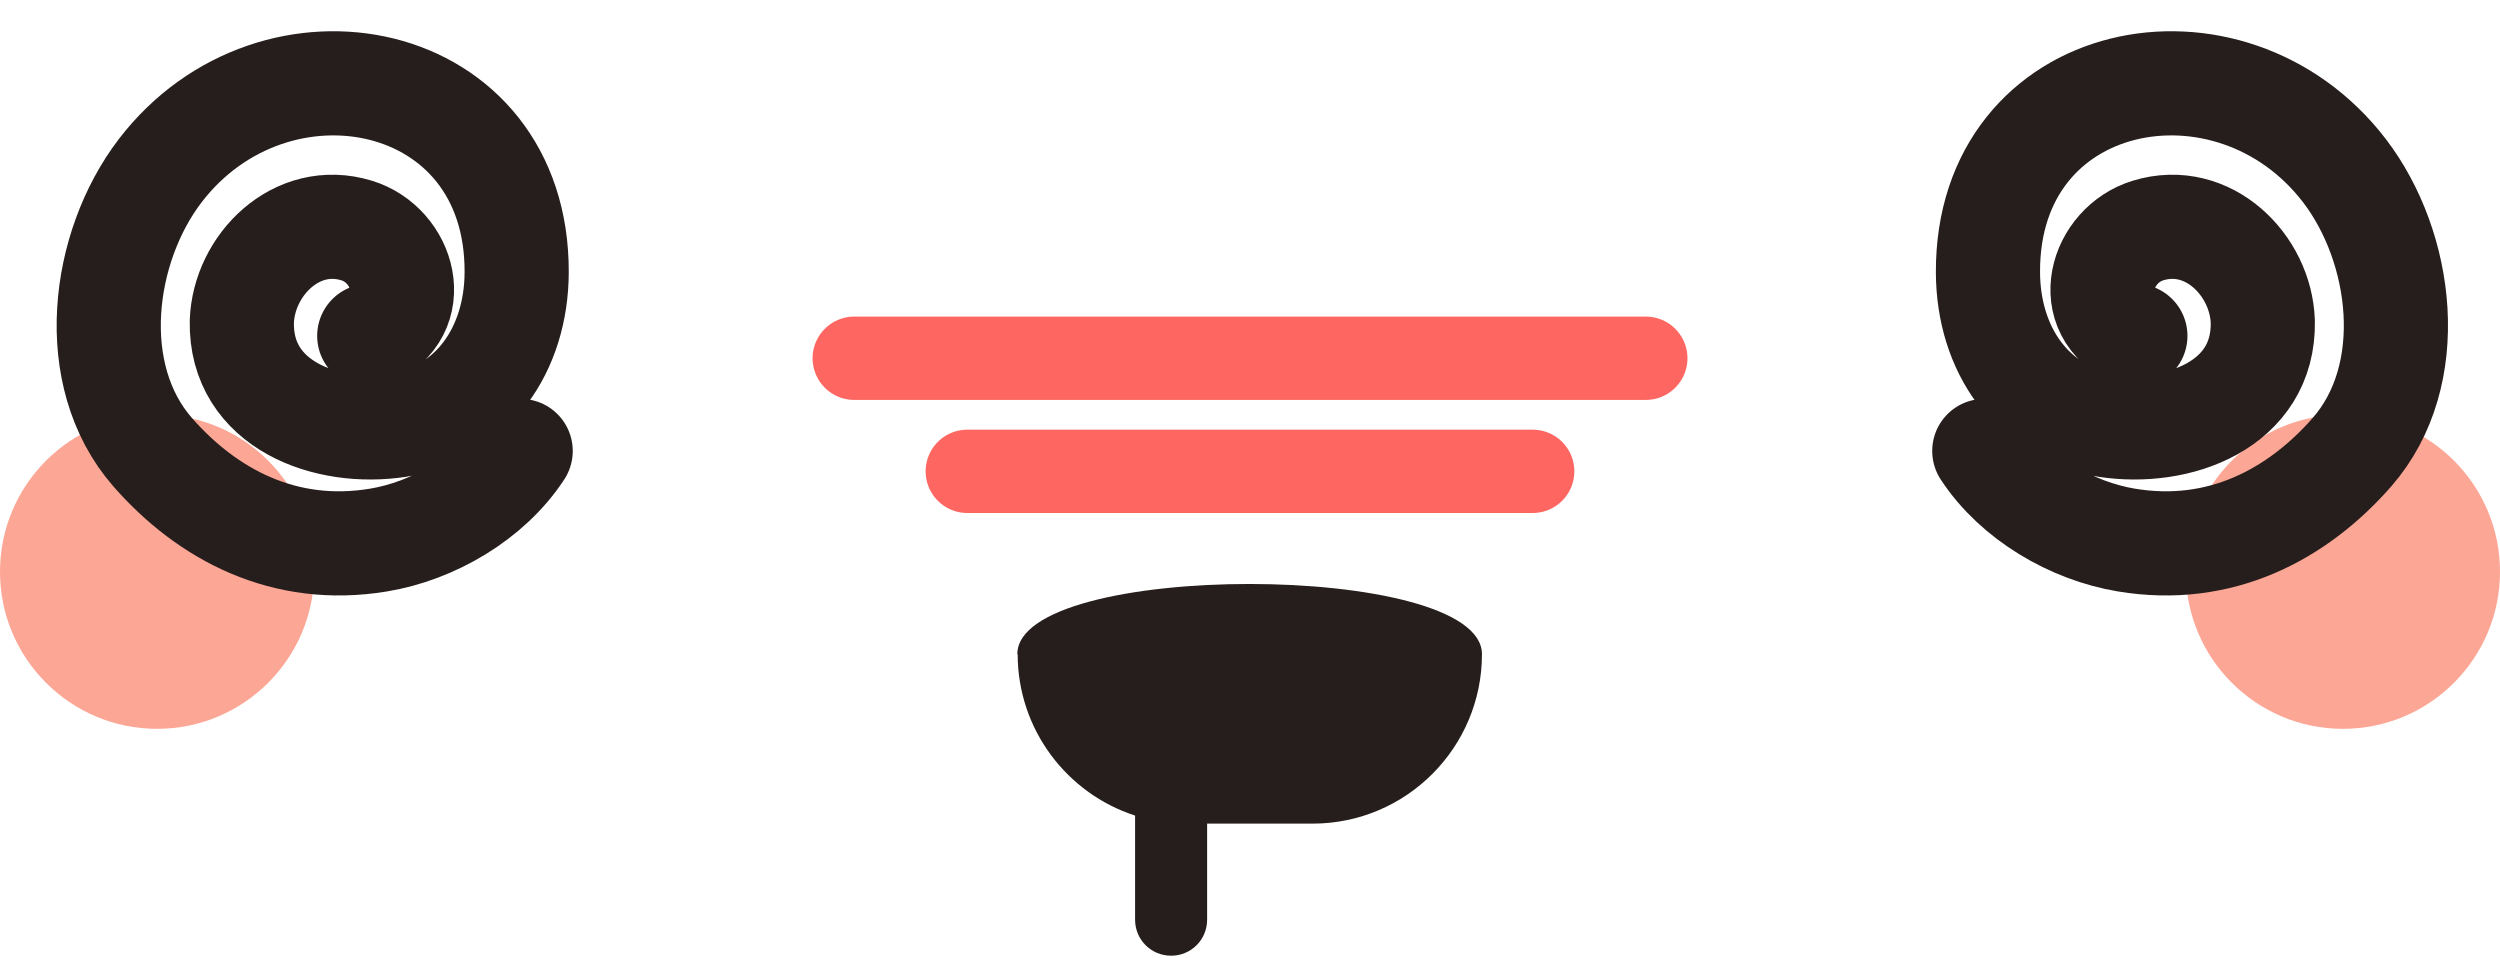<svg width="60" height="23" viewBox="0 0 60 23" fill="none" xmlns="http://www.w3.org/2000/svg">
<path d="M7.541 13.722C7.541 15.803 5.852 17.492 3.771 17.492C1.689 17.492 0 15.803 0 13.722C0 11.64 1.689 9.951 3.771 9.951C5.852 9.951 7.541 11.64 7.541 13.722Z" fill="#FCA695"/>
<path d="M52.459 13.722C52.459 15.803 54.148 17.492 56.23 17.492C58.311 17.492 60 15.803 60 13.722C60 11.64 58.311 9.951 56.23 9.951C54.148 9.951 52.459 11.64 52.459 13.722Z" fill="#FCA695"/>
<path d="M20.502 8.598H39.499" stroke="#FE6661" stroke-width="2" stroke-linecap="round" stroke-linejoin="round"/>
<path d="M23.215 11.312H36.784" stroke="#FE6661" stroke-width="2" stroke-linecap="round" stroke-linejoin="round"/>
<path d="M24.424 15.7C24.424 17.509 25.609 19.046 27.242 19.574V22.072C27.242 22.552 27.626 22.937 28.107 22.937C28.587 22.937 28.971 22.552 28.971 22.072V19.767H31.501C33.75 19.767 35.567 17.941 35.567 15.7C35.567 13.458 24.416 13.45 24.416 15.7H24.424Z" fill="#261E1C"/>
<path d="M8.862 8.061C10.167 7.493 9.694 5.876 8.558 5.532C7.117 5.091 5.852 6.364 5.804 7.717C5.764 9.727 7.861 10.471 9.558 10.207C11.352 9.903 12.392 8.382 12.4 6.54C12.424 1.649 6.588 0.512 3.843 4.099C2.442 5.932 2.041 8.998 3.666 10.855C4.979 12.352 6.829 13.337 9.086 12.961C10.391 12.745 11.752 11.96 12.496 10.823" stroke="#261E1C" stroke-width="2.5" stroke-linecap="round" stroke-linejoin="round"/>
<path d="M51.249 8.061C49.937 7.493 50.417 5.876 51.554 5.532C52.995 5.091 54.26 6.364 54.307 7.717C54.347 9.727 52.258 10.471 50.553 10.207C48.76 9.903 47.719 8.382 47.711 6.54C47.687 1.649 53.523 0.512 56.269 4.099C57.67 5.932 58.07 8.998 56.445 10.855C55.132 12.352 53.283 13.337 51.033 12.961C49.728 12.745 48.367 11.96 47.623 10.823" stroke="#261E1C" stroke-width="2.5" stroke-linecap="round" stroke-linejoin="round"/>
</svg>
